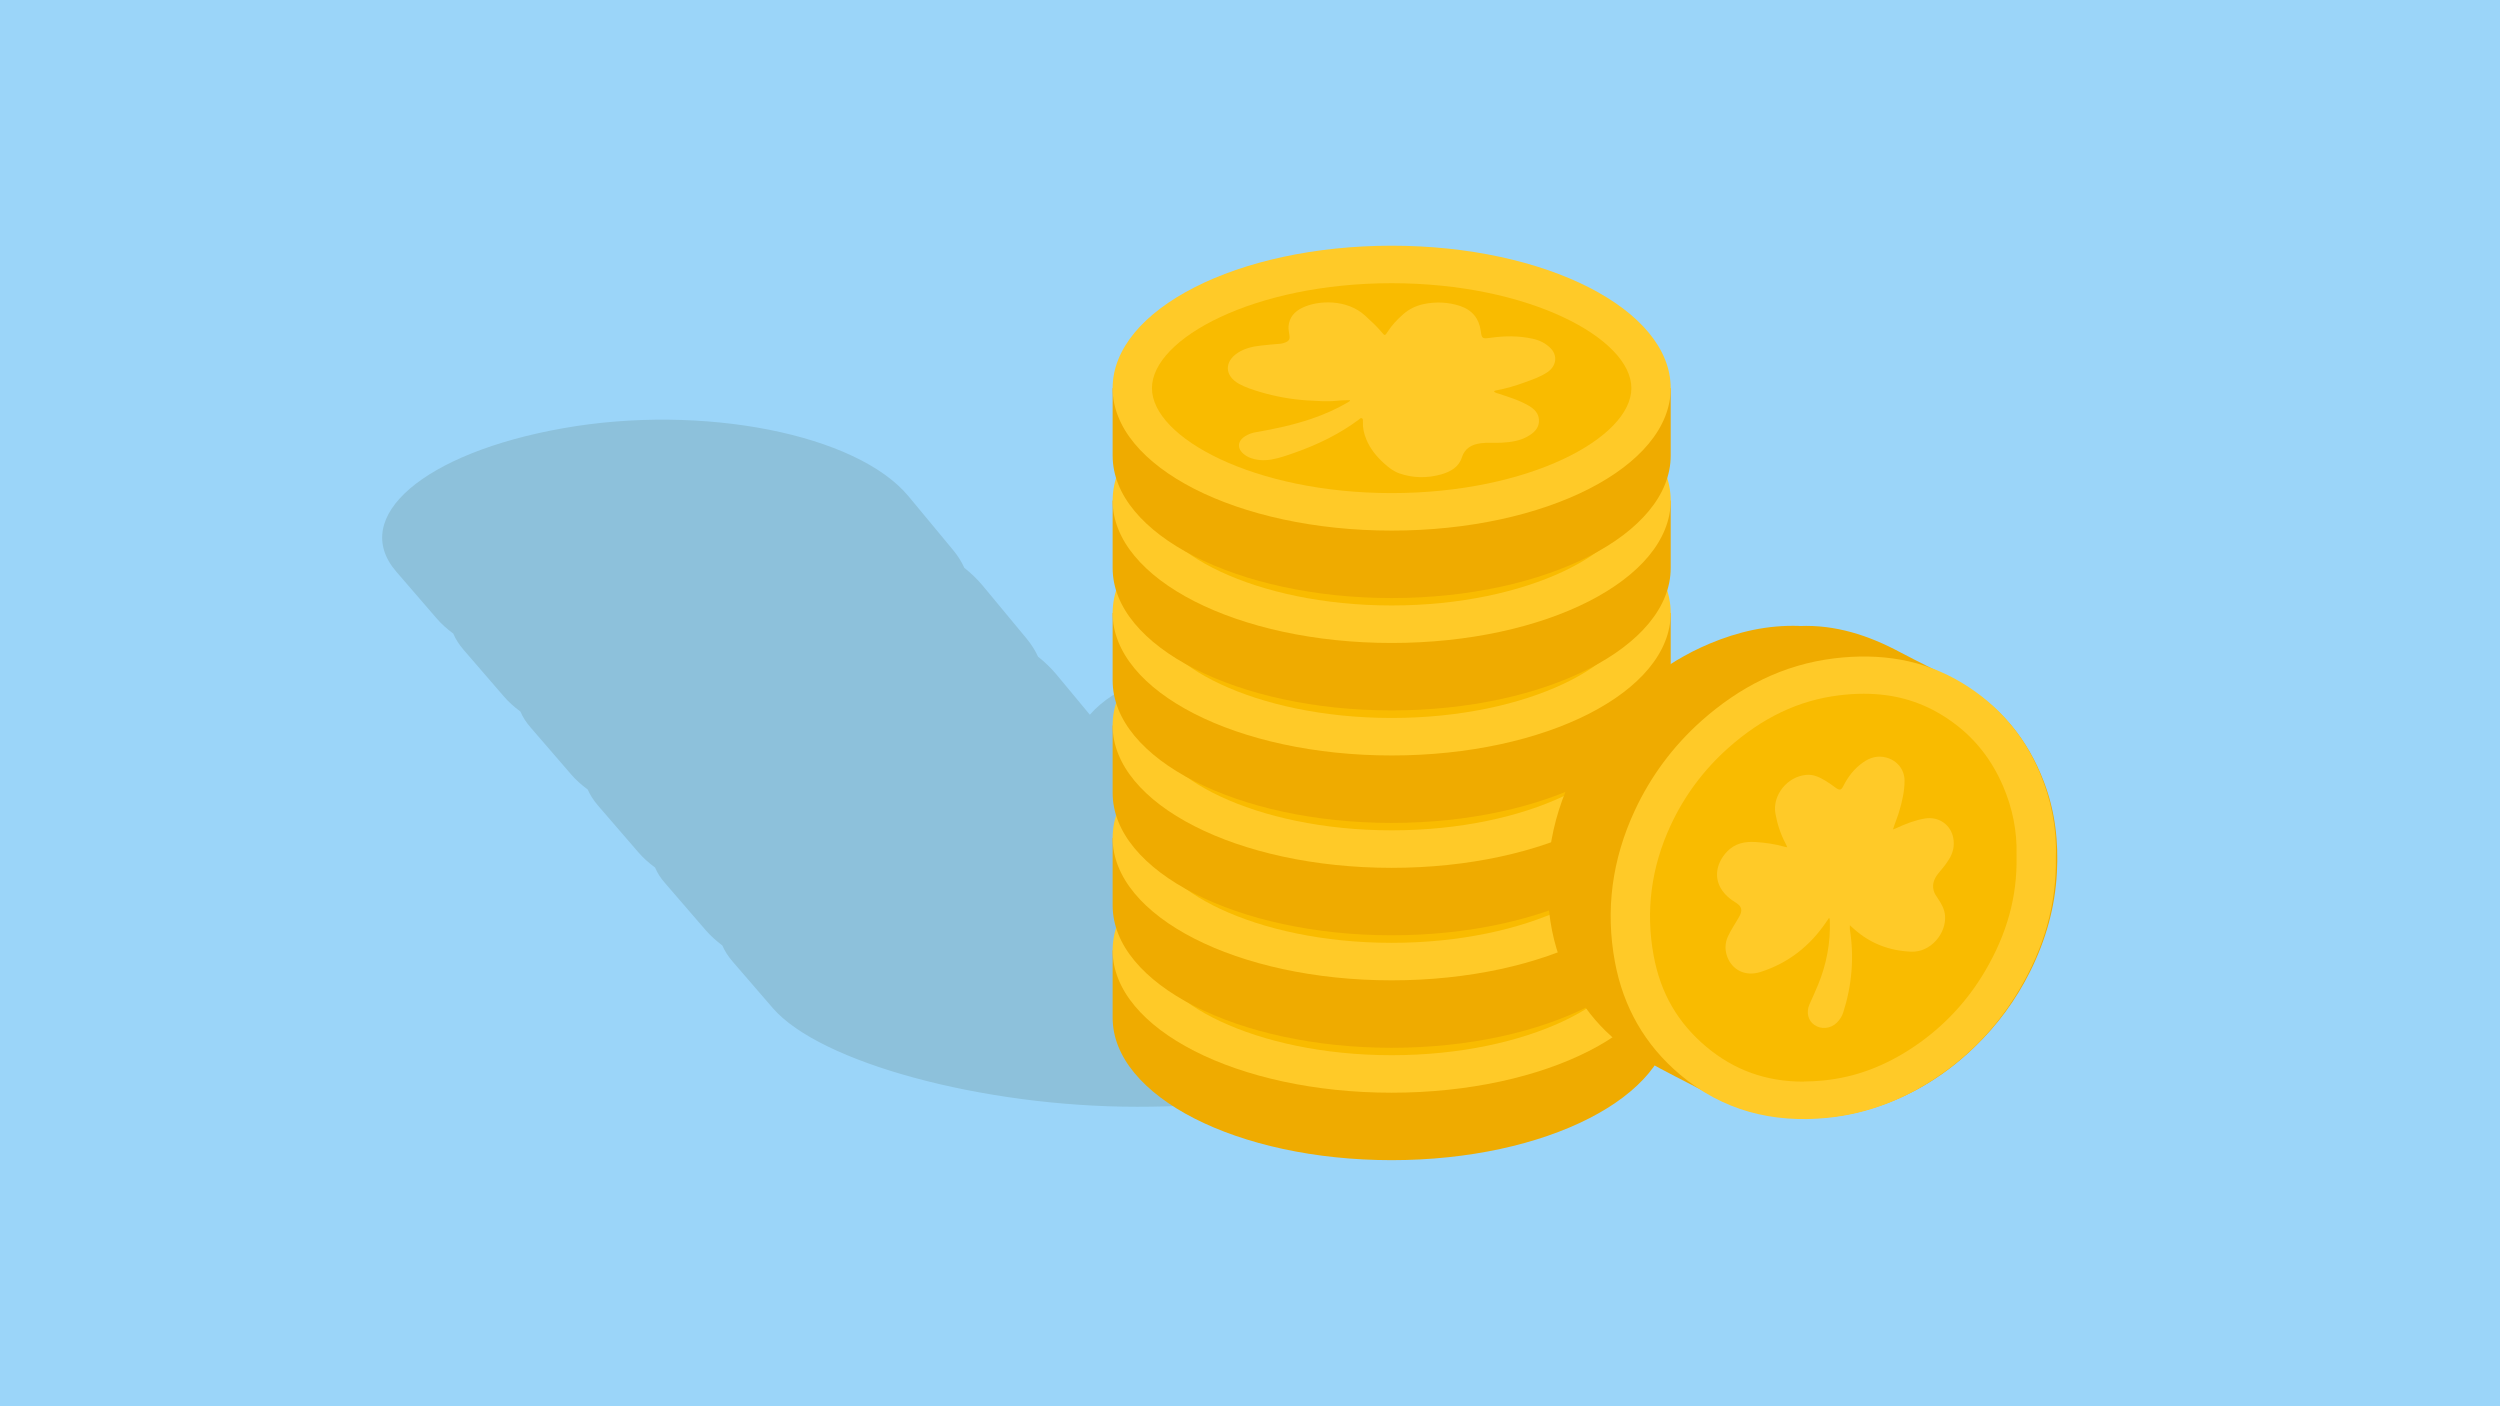 <?xml version="1.0" encoding="UTF-8"?>
<svg xmlns="http://www.w3.org/2000/svg" version="1.1" viewBox="0 0 1920 1080">
  <defs>
    <style>
      .cls-1 {
        fill: #ffca28;
      }

      .cls-2 {
        fill: #8dc1db;
      }

      .cls-3 {
        fill: #f9bb00;
      }

      .cls-4 {
        fill: #9bd5f9;
      }

      .cls-5 {
        fill: #efab00;
      }
    </style>
  </defs>
  <!-- Generator: Adobe Illustrator 28.7.4, SVG Export Plug-In . SVG Version: 1.2.0 Build 166)  -->
  <g>
    <g id="Layer_1">
      <rect class="cls-4" width="1920" height="1080"/>
      <path class="cls-2" d="M1171.4,601.3c-12.1-9.4-24.6-18.1-37.6-25.9-23.3-14.1-48-25.4-74.3-33.7-11.2-3.5-21.9-6.2-32.2-8-9.9-2.6-19.8-5.1-29.7-7.8-31.8-8.6-61.4-13-86.7-9.5-23.7,1.6-41.5,8-55.9,17.3-7.1,4.5-13.1,9.6-18,15.2l-25.9-31.2c-3.9-4.6-8.5-9.1-13.9-13.4-2.1-4.6-5-9.3-8.8-13.9l-34-41c-3.9-4.6-8.5-9.1-13.8-13.3-2.1-4.7-5-9.3-8.9-14l-34-41c-39.7-47.8-158.5-71.2-265.3-52.2-106.9,18.9-164.2,68.2-128.1,110.1l31,35.9c3.5,4.1,7.8,8,12.8,11.7,1.7,4.1,4.3,8.2,7.8,12.3l31,35.9c3.5,4.1,7.8,8,12.8,11.7,1.7,4.1,4.3,8.2,7.8,12.2l31,35.9c3.5,4.1,7.8,8,12.9,11.8,1.7,4,4.3,8.1,7.8,12.2l31,35.9c3.5,4.1,7.8,8,12.9,11.8,1.7,4,4.2,8.1,7.8,12.1l31,35.9c3.5,4.1,7.9,8,12.9,11.9,1.7,4,4.2,8,7.7,12.1l31,35.9c36.1,41.9,161.3,75.8,279.7,75.8s152.6-23.7,154.3-57.2c15.1,4.6,30.2,9,45.3,13.5,41.8,15.1,79.5,20.3,113.4,17.1,16.8-1.6,30.6-5.5,41.9-11.4,16.3-8.2,27.1-20,33-35,5.7-14.9,6.3-31.9,1.8-50.8-5-20.9-15.7-42.7-32.7-65.5-15.4-20.5-34.3-40.5-58.4-59.4Z"/>
      <g>
        <path class="cls-5" d="M1257.6,729.8c-36.2-34.3-107.1-57.6-188.8-57.6s-152.6,23.3-188.8,57.6h-25.5v51.8c0,60.4,95.9,109.4,214.3,109.4s214.3-49,214.3-109.4v-51.8h-25.5Z"/>
        <ellipse class="cls-1" cx="1068.8" cy="729.8" rx="214.3" ry="109.4"/>
        <path class="cls-3" d="M1068.8,810.4c-105.4,0-184.1-42.5-184.1-80.6s78.7-80.6,184.1-80.6,184.1,42.5,184.1,80.6-78.7,80.6-184.1,80.6Z"/>
        <path class="cls-1" d="M1037.1,739c-3.5.1-7,.1-10.5.5-7.6.8-15.3.1-22.9-.3-12.2-.8-24.1-3-35.7-6.4-5.7-1.7-11.4-3.5-16.6-6.4-10.8-6.1-11.3-16.7-1-23.6,5.4-3.6,11.6-5,18-5.7,5-.6,10-1,14.9-1.4,1.3-.1,2.6-.5,3.8-1,2.8-1.1,3.6-2.5,3.2-5.3-.3-2.4-.9-4.7-.7-7.2.6-6.8,4.6-11.3,10.7-14.2,12-5.8,34.2-6.7,48.1,6.1,4.4,4.1,8.9,8.1,12.7,12.7,2.4,2.9,2.5,2.9,4.6-.3,3.2-5,7.3-9.4,11.9-13.4,4.6-4.1,9.9-6.6,15.9-7.9,9.4-1.9,18.8-1.5,27.9,1.5,9.4,3.2,14.5,9.7,15.8,19.1.8,6.1,1.2,6.2,7.7,5.3,10.7-1.5,21.4-1.6,32,.7,5.5,1.2,10.3,3.5,14.2,7.6,5.2,5.5,4.2,13.4-2.5,18-5.4,3.7-11.6,5.8-17.7,8-7.1,2.6-14.3,4.7-21.7,6.1-.6.1-1.3.1-1.8.9.9,1,2.2,1.2,3.4,1.6,8,2.6,16.1,5.1,23.3,9.3,4.2,2.5,7.5,5.7,7.8,10.7.4,5.5-2.8,9.2-7.2,12-6.5,4.2-13.9,5.3-21.6,5.7-5.2.3-10.5-.3-15.7.4-7.1.9-12.4,3.8-14.7,10.9-2.3,7.3-8.5,10.9-15.7,13-10.7,3-21.5,3-32.2-.7-4.6-1.6-8.3-4.5-11.7-7.6-5.9-5.3-10.8-11.3-13.8-18.6-1.8-4.3-2.8-8.8-2.6-13.5,0-1,.3-2.2-.9-2.7-.9-.4-1.6.6-2.3,1.1-14.8,11-31.2,19-48.7,25.2-6,2.1-12,4.3-18.3,5.4-6,1-11.9.7-17.6-1.8-1.1-.5-2.2-1.2-3.1-1.9-6-4.5-5.7-10.5.8-14.4,2.3-1.4,4.8-2.3,7.5-2.8,14.6-2.5,29-5.6,42.9-10.3,9.7-3.3,19.1-7.4,28-12.6.6-.3,1.1-.7,1.6-1.1,0,0,0-.3.2-.7Z"/>
        <path class="cls-5" d="M1257.6,643.5c-36.2-34.3-107.1-57.6-188.8-57.6s-152.6,23.3-188.8,57.6h-25.5v51.8c0,60.4,95.9,109.4,214.3,109.4s214.3-49,214.3-109.4v-51.8h-25.5Z"/>
        <ellipse class="cls-1" cx="1068.8" cy="643.5" rx="214.3" ry="109.4"/>
        <path class="cls-3" d="M1068.8,724.1c-105.4,0-184.1-42.5-184.1-80.6s78.7-80.6,184.1-80.6,184.1,42.5,184.1,80.6-78.7,80.6-184.1,80.6Z"/>
        <path class="cls-1" d="M1037.1,652.7c-3.5.1-7,.1-10.5.5-7.6.8-15.3.1-22.9-.3-12.2-.8-24.1-3-35.7-6.4-5.7-1.7-11.4-3.5-16.6-6.4-10.8-6.1-11.3-16.7-1-23.6,5.4-3.6,11.6-5,18-5.7,5-.6,10-1,14.9-1.4,1.3-.1,2.6-.5,3.8-1,2.8-1.1,3.6-2.5,3.2-5.3-.3-2.4-.9-4.7-.7-7.2.6-6.8,4.6-11.3,10.7-14.2,12-5.8,34.2-6.7,48.1,6.1,4.4,4.1,8.9,8.1,12.7,12.7,2.4,2.9,2.5,2.9,4.6-.3,3.2-5,7.3-9.4,11.9-13.4,4.6-4.1,9.9-6.6,15.9-7.9,9.4-1.9,18.8-1.5,27.9,1.5,9.4,3.2,14.5,9.7,15.8,19.1.8,6.1,1.2,6.2,7.7,5.3,10.7-1.5,21.4-1.6,32,.7,5.5,1.2,10.3,3.5,14.2,7.6,5.2,5.5,4.2,13.4-2.5,18-5.4,3.7-11.6,5.8-17.7,8-7.1,2.6-14.3,4.7-21.7,6.1-.6.1-1.3.1-1.8.9.9,1,2.2,1.2,3.4,1.6,8,2.6,16.1,5.1,23.3,9.3,4.2,2.5,7.5,5.7,7.8,10.7.4,5.5-2.8,9.2-7.2,12-6.5,4.2-13.9,5.3-21.6,5.7-5.2.3-10.5-.3-15.7.4-7.1.9-12.4,3.8-14.7,10.9-2.3,7.3-8.5,10.9-15.7,13-10.7,3-21.5,3-32.2-.7-4.6-1.6-8.3-4.5-11.7-7.6-5.9-5.3-10.8-11.3-13.8-18.6-1.8-4.3-2.8-8.8-2.6-13.5,0-1,.3-2.2-.9-2.7-.9-.4-1.6.6-2.3,1.1-14.8,11-31.2,19-48.7,25.2-6,2.1-12,4.3-18.3,5.4-6,1-11.9.7-17.6-1.8-1.1-.5-2.2-1.2-3.1-1.9-6-4.5-5.7-10.5.8-14.4,2.3-1.4,4.8-2.3,7.5-2.8,14.6-2.5,29-5.6,42.9-10.3,9.7-3.3,19.1-7.4,28-12.6.6-.3,1.1-.7,1.6-1.1,0,0,0-.3.2-.7Z"/>
        <path class="cls-5" d="M1257.6,557.1c-36.2-34.3-107.1-57.6-188.8-57.6s-152.6,23.3-188.8,57.6h-25.5v51.8c0,60.4,95.9,109.4,214.3,109.4s214.3-49,214.3-109.4v-51.8h-25.5Z"/>
        <ellipse class="cls-1" cx="1068.8" cy="557.1" rx="214.3" ry="109.4"/>
        <path class="cls-3" d="M1068.8,637.7c-105.4,0-184.1-42.5-184.1-80.6s78.7-80.6,184.1-80.6,184.1,42.5,184.1,80.6-78.7,80.6-184.1,80.6Z"/>
        <path class="cls-1" d="M1037.1,566.3c-3.5.1-7,.1-10.5.5-7.6.8-15.3.1-22.9-.3-12.2-.8-24.1-3-35.7-6.4-5.7-1.7-11.4-3.5-16.6-6.4-10.8-6.1-11.3-16.7-1-23.6,5.4-3.6,11.6-5,18-5.7,5-.6,10-1,14.9-1.4,1.3-.1,2.6-.5,3.8-1,2.8-1.1,3.6-2.5,3.2-5.3-.3-2.4-.9-4.7-.7-7.2.6-6.8,4.6-11.3,10.7-14.2,12-5.8,34.2-6.7,48.1,6.1,4.4,4.1,8.9,8.1,12.7,12.7,2.4,2.9,2.5,2.9,4.6-.3,3.2-5,7.3-9.4,11.9-13.4,4.6-4.1,9.9-6.6,15.9-7.9,9.4-1.9,18.8-1.5,27.9,1.5,9.4,3.2,14.5,9.7,15.8,19.1.8,6.1,1.2,6.2,7.7,5.3,10.7-1.5,21.4-1.6,32,.7,5.5,1.2,10.3,3.5,14.2,7.6,5.2,5.5,4.2,13.4-2.5,18-5.4,3.7-11.6,5.8-17.7,8-7.1,2.6-14.3,4.7-21.7,6.1-.6.1-1.3.1-1.8.9.9,1,2.2,1.2,3.4,1.6,8,2.6,16.1,5.1,23.3,9.3,4.2,2.5,7.5,5.7,7.8,10.7.4,5.5-2.8,9.2-7.2,12-6.5,4.2-13.9,5.3-21.6,5.7-5.2.3-10.5-.3-15.7.4-7.1.9-12.4,3.8-14.7,10.9-2.3,7.3-8.5,10.9-15.7,13-10.7,3-21.5,3-32.2-.7-4.6-1.6-8.3-4.5-11.7-7.6-5.9-5.3-10.8-11.3-13.8-18.6-1.8-4.3-2.8-8.8-2.6-13.5,0-1,.3-2.2-.9-2.7-.9-.4-1.6.6-2.3,1.1-14.8,11-31.2,19-48.7,25.2-6,2.1-12,4.3-18.3,5.4-6,1-11.9.7-17.6-1.8-1.1-.5-2.2-1.2-3.1-1.9-6-4.5-5.7-10.5.8-14.4,2.3-1.4,4.8-2.3,7.5-2.8,14.6-2.5,29-5.6,42.9-10.3,9.7-3.3,19.1-7.4,28-12.6.6-.3,1.1-.7,1.6-1.1,0,0,0-.3.2-.7Z"/>
        <path class="cls-5" d="M1257.6,470.8c-36.2-34.3-107.1-57.6-188.8-57.6s-152.6,23.3-188.8,57.6h-25.5v51.8c0,60.4,95.9,109.4,214.3,109.4s214.3-49,214.3-109.4v-51.8h-25.5Z"/>
        <ellipse class="cls-1" cx="1068.8" cy="470.8" rx="214.3" ry="109.4"/>
        <path class="cls-3" d="M1068.8,551.4c-105.4,0-184.1-42.5-184.1-80.6s78.7-80.6,184.1-80.6,184.1,42.5,184.1,80.6-78.7,80.6-184.1,80.6Z"/>
        <path class="cls-1" d="M1037.1,480c-3.5.1-7,.1-10.5.5-7.6.8-15.3.1-22.9-.3-12.2-.8-24.1-3-35.7-6.4-5.7-1.7-11.4-3.5-16.6-6.4-10.8-6.1-11.3-16.7-1-23.6,5.4-3.6,11.6-5,18-5.7,5-.6,10-1,14.9-1.4,1.3-.1,2.6-.5,3.8-1,2.8-1.1,3.6-2.5,3.2-5.3-.3-2.4-.9-4.7-.7-7.2.6-6.8,4.6-11.3,10.7-14.2,12-5.8,34.2-6.7,48.1,6.1,4.4,4.1,8.9,8.1,12.7,12.7,2.4,2.9,2.5,2.9,4.6-.3,3.2-5,7.3-9.4,11.9-13.4,4.6-4.1,9.9-6.6,15.9-7.9,9.4-1.9,18.8-1.5,27.9,1.5,9.4,3.2,14.5,9.7,15.8,19.1.8,6.1,1.2,6.2,7.7,5.3,10.7-1.5,21.4-1.6,32,.7,5.5,1.2,10.3,3.5,14.2,7.6,5.2,5.5,4.2,13.4-2.5,18-5.4,3.7-11.6,5.8-17.7,8-7.1,2.6-14.3,4.7-21.7,6.1-.6.1-1.3.1-1.8.9.9,1,2.2,1.2,3.4,1.6,8,2.6,16.1,5.1,23.3,9.3,4.2,2.5,7.5,5.7,7.8,10.7.4,5.5-2.8,9.2-7.2,12-6.5,4.2-13.9,5.3-21.6,5.7-5.2.3-10.5-.3-15.7.4-7.1.9-12.4,3.8-14.7,10.9-2.3,7.3-8.5,10.9-15.7,13-10.7,3-21.5,3-32.2-.7-4.6-1.6-8.3-4.5-11.7-7.6-5.9-5.3-10.8-11.3-13.8-18.6-1.8-4.3-2.8-8.8-2.6-13.5,0-1,.3-2.2-.9-2.7-.9-.4-1.6.6-2.3,1.1-14.8,11-31.2,19-48.7,25.2-6,2.1-12,4.3-18.3,5.4-6,1-11.9.7-17.6-1.8-1.1-.5-2.2-1.2-3.1-1.9-6-4.5-5.7-10.5.8-14.4,2.3-1.4,4.8-2.3,7.5-2.8,14.6-2.5,29-5.6,42.9-10.3,9.7-3.3,19.1-7.4,28-12.6.6-.3,1.1-.7,1.6-1.1,0,0,0-.3.2-.7Z"/>
        <path class="cls-5" d="M1257.6,384.4c-36.2-34.3-107.1-57.6-188.8-57.6s-152.6,23.3-188.8,57.6h-25.5v51.8c0,60.4,95.9,109.4,214.3,109.4s214.3-49,214.3-109.4v-51.8h-25.5Z"/>
        <ellipse class="cls-1" cx="1068.8" cy="384.4" rx="214.3" ry="109.4"/>
        <path class="cls-3" d="M1068.8,465c-105.4,0-184.1-42.5-184.1-80.6s78.7-80.6,184.1-80.6,184.1,42.5,184.1,80.6-78.7,80.6-184.1,80.6Z"/>
        <path class="cls-1" d="M1037.1,393.6c-3.5.1-7,.1-10.5.5-7.6.8-15.3.1-22.9-.3-12.2-.8-24.1-3-35.7-6.4-5.7-1.7-11.4-3.5-16.6-6.4-10.8-6.1-11.3-16.7-1-23.6,5.4-3.6,11.6-5,18-5.7,5-.6,10-1,14.9-1.4,1.3-.1,2.6-.5,3.8-1,2.8-1.1,3.6-2.5,3.2-5.3-.3-2.4-.9-4.7-.7-7.2.6-6.8,4.6-11.3,10.7-14.2,12-5.8,34.2-6.7,48.1,6.1,4.4,4.1,8.9,8.1,12.7,12.7,2.4,2.9,2.5,2.9,4.6-.3,3.2-5,7.3-9.4,11.9-13.4,4.6-4.1,9.9-6.6,15.9-7.9,9.4-1.9,18.8-1.5,27.9,1.5,9.4,3.2,14.5,9.7,15.8,19.1.8,6.1,1.2,6.2,7.7,5.3,10.7-1.5,21.4-1.6,32,.7,5.5,1.2,10.3,3.5,14.2,7.6,5.2,5.5,4.2,13.4-2.5,18-5.4,3.7-11.6,5.8-17.7,8-7.1,2.6-14.3,4.7-21.7,6.1-.6.1-1.3.1-1.8.9.9,1,2.2,1.2,3.4,1.6,8,2.6,16.1,5.1,23.3,9.3,4.2,2.5,7.5,5.7,7.8,10.7.4,5.5-2.8,9.2-7.2,12-6.5,4.2-13.9,5.3-21.6,5.7-5.2.3-10.5-.3-15.7.4-7.1.9-12.4,3.8-14.7,10.9-2.3,7.3-8.5,10.9-15.7,13-10.7,3-21.5,3-32.2-.7-4.6-1.6-8.3-4.5-11.7-7.6-5.9-5.3-10.8-11.3-13.8-18.6-1.8-4.3-2.8-8.8-2.6-13.5,0-1,.3-2.2-.9-2.7-.9-.4-1.6.6-2.3,1.1-14.8,11-31.2,19-48.7,25.2-6,2.1-12,4.3-18.3,5.4-6,1-11.9.7-17.6-1.8-1.1-.5-2.2-1.2-3.1-1.9-6-4.5-5.7-10.5.8-14.4,2.3-1.4,4.8-2.3,7.5-2.8,14.6-2.5,29-5.6,42.9-10.3,9.7-3.3,19.1-7.4,28-12.6.6-.3,1.1-.7,1.6-1.1,0,0,0-.3.2-.7Z"/>
        <g>
          <path class="cls-5" d="M1257.6,298.1c-36.2-34.3-107.1-57.6-188.8-57.6s-152.6,23.3-188.8,57.6h-25.5v51.8c0,60.4,95.9,109.4,214.3,109.4s214.3-49,214.3-109.4v-51.8h-25.5Z"/>
          <ellipse class="cls-1" cx="1068.8" cy="298.1" rx="214.3" ry="109.4"/>
          <path class="cls-3" d="M1068.8,378.7c-105.4,0-184.1-42.5-184.1-80.6s78.7-80.6,184.1-80.6,184.1,42.5,184.1,80.6-78.7,80.6-184.1,80.6Z"/>
          <path class="cls-1" d="M1037.1,307.3c-3.5.1-7,.1-10.5.5-7.6.8-15.3.1-22.9-.3-12.2-.8-24.1-3-35.7-6.4-5.7-1.7-11.4-3.5-16.6-6.4-10.8-6.1-11.3-16.7-1-23.6,5.4-3.6,11.6-5,18-5.7,5-.6,10-1,14.9-1.4,1.3-.1,2.6-.5,3.8-1,2.8-1.1,3.6-2.5,3.2-5.3-.3-2.4-.9-4.7-.7-7.2.6-6.8,4.6-11.3,10.7-14.2,12-5.8,34.2-6.7,48.1,6.1,4.4,4.1,8.9,8.1,12.7,12.7,2.4,2.9,2.5,2.9,4.6-.3,3.2-5,7.3-9.4,11.9-13.4,4.6-4.1,9.9-6.6,15.9-7.9,9.4-1.9,18.8-1.5,27.9,1.5,9.4,3.2,14.5,9.7,15.8,19.1.8,6.1,1.2,6.2,7.7,5.3,10.7-1.5,21.4-1.6,32,.7,5.5,1.2,10.3,3.5,14.2,7.6,5.2,5.5,4.2,13.4-2.5,18-5.4,3.7-11.6,5.8-17.7,8-7.1,2.6-14.3,4.7-21.7,6.1-.6.1-1.3.1-1.8.9.9,1,2.2,1.2,3.4,1.6,8,2.6,16.1,5.1,23.3,9.3,4.2,2.5,7.5,5.7,7.8,10.7.4,5.5-2.8,9.2-7.2,12-6.5,4.2-13.9,5.3-21.6,5.7-5.2.3-10.5-.3-15.7.4-7.1.9-12.4,3.8-14.7,10.9-2.3,7.3-8.5,10.9-15.7,13-10.7,3-21.5,3-32.2-.7-4.6-1.6-8.3-4.5-11.7-7.6-5.9-5.3-10.8-11.3-13.8-18.6-1.8-4.3-2.8-8.8-2.6-13.5,0-1,.3-2.2-.9-2.7-.9-.4-1.6.6-2.3,1.1-14.8,11-31.2,19-48.7,25.2-6,2.1-12,4.3-18.3,5.4-6,1-11.9.7-17.6-1.8-1.1-.5-2.2-1.2-3.1-1.9-6-4.5-5.7-10.5.8-14.4,2.3-1.4,4.8-2.3,7.5-2.8,14.6-2.5,29-5.6,42.9-10.3,9.7-3.3,19.1-7.4,28-12.6.6-.3,1.1-.7,1.6-1.1,0,0,0-.3.2-.7Z"/>
        </g>
        <path class="cls-5" d="M1381.9,480.8c27.6-1.2,53.1,7.1,77.4,20.1,15,8,30.5,15.2,45.4,23.4,31.6,17.5,52.6,43.6,65,76.1,8.7,22.6,11.3,46.1,10,69.9-1.4,26.4-8.5,51.6-20.4,75.5-10.9,21.9-25.2,41.4-43,58.5-24.9,24-54.2,41.1-88.6,49.7-11.5,2.9-23.3,4.3-35.3,4.7-15.5.4-30.7-.9-45.7-4.7-12.5-3.1-24-8.5-35.2-14.4-16.4-8.7-33.1-16.8-49.2-26-29.3-16.6-49.4-40.9-61.9-71-7.6-18.4-11.1-37.6-11.7-57.4-1.4-44.1,11.7-84.1,37.4-120.3,22-31.1,50.6-55.3,86.9-70.6,21.7-9.1,44.3-14.4,68.8-13.6Z"/>
        <path class="cls-1" d="M1578.9,657.6c.7,37.5-9.5,70.9-27.8,102-15.6,26.6-36.4,49.2-62.5,67-25.4,17.4-53.6,28.7-84.9,31.9-42.5,4.3-80.8-5.7-113.2-33-27.5-23.1-43.8-52.4-50.2-86.5-7.5-40.2-2.2-79.1,15.2-116.5,12.2-26.2,29.2-49.2,51.1-68.8,29-25.8,62.5-43.3,102.2-48.1,35-4.2,68.3.7,98.6,19.2,27.3,16.7,46.7,39.5,58.9,68,9.1,21.2,13.3,43.3,12.6,64.8Z"/>
        <path class="cls-3" d="M1385.1,830.7c-28.8,0-53.2-8.8-74.7-26.8-21.9-18.4-35.1-41.2-40.4-70-6.3-34.1-1.9-67.7,13-99.9,10.5-22.7,25.4-42.7,44.1-59.4,26.4-23.5,54.3-36.8,85.4-40.6,6.5-.8,12.9-1.2,18.9-1.2,22.3,0,41.8,5.3,59.6,16.1,21.7,13.2,37.1,31.1,47.3,54.7,7.4,17.2,10.9,35,10.4,53v1.4c.6,30.4-7.3,59-24,87.5-13.6,23.2-31.7,42.6-53.8,57.7-22.6,15.4-45.6,24.1-70.5,26.6-5.3.5-10.4.8-15.4.8Z"/>
        <path class="cls-1" d="M1404.6,705.1c-.7,1.1-1.5,2.1-2.2,3.2-12.3,18.1-28.8,31.3-50.4,38.2-10.6,3.4-20.4-.7-24.8-10.1-2.6-5.7-2.7-11.7-.1-17.3,2.2-4.8,5.3-9.3,8-14,.9-1.5,1.8-3.2,2.1-4.8.5-2.8-.8-4.9-3.4-6.6-2.4-1.5-4.9-3.2-7-5.1-12.4-11.4-9.1-25.6-.3-34.7,6-6.2,13.6-7.8,22.1-7.2,7.3.5,14.5,1.5,21.5,3.5.6.2,1.3.2,2.5.5-.6-1.3-.9-2.3-1.4-3.1-3.8-7.2-6.3-14.9-7.7-22.9-2.4-13.9,9.1-28.4,23.8-29.6,5.6-.5,10.3,1.9,14.8,4.6,2.6,1.6,5.2,3.4,7.7,5.3,2.9,2.1,4.3,1.9,5.8-1.2,3.6-7.1,8.3-13.4,15-18.1,5.4-3.9,11.4-5.7,18.1-3.9,8.4,2.3,13.9,9.2,14,17.6,0,8.1-1.8,16-4.1,23.7-1,3.5-2.4,6.8-3.6,10.3-.4,1-.7,2-1.2,3.6,1.3-.5,2.1-.7,2.8-1.1,7-3.2,14.1-6,21.8-7.3,10.6-1.7,19.8,4.8,21.7,14.9,1.1,5.9-.1,11.5-3.3,16.5-2.1,3.4-4.6,6.6-7.2,9.6-3.7,4.3-6.1,8.9-4.5,14.5.6,2.2,2,4.2,3.3,6.1,2.7,4,5,8.1,5.4,13,1.1,13.4-10.8,28.3-26,27.7-16.9-.7-31.6-6.4-43.9-17.4-.9-.8-1.8-1.6-3.2-2.9,0,1.4-.1,2.3,0,3.1,3.4,21.7,1.6,43-5.1,63.9-.9,2.9-2.8,5.8-5,7.9-4.8,4.7-12,5.2-17.1,1.7-4.9-3.3-6.5-9.8-3.8-15.9,2.3-5.2,4.7-10.3,6.8-15.5,6.3-15.6,9.4-31.8,8.8-48.6,0-.6-.1-1.3-.2-1.9-.2,0-.4-.1-.6-.2Z"/>
      </g>
    </g>
  </g>
</svg>